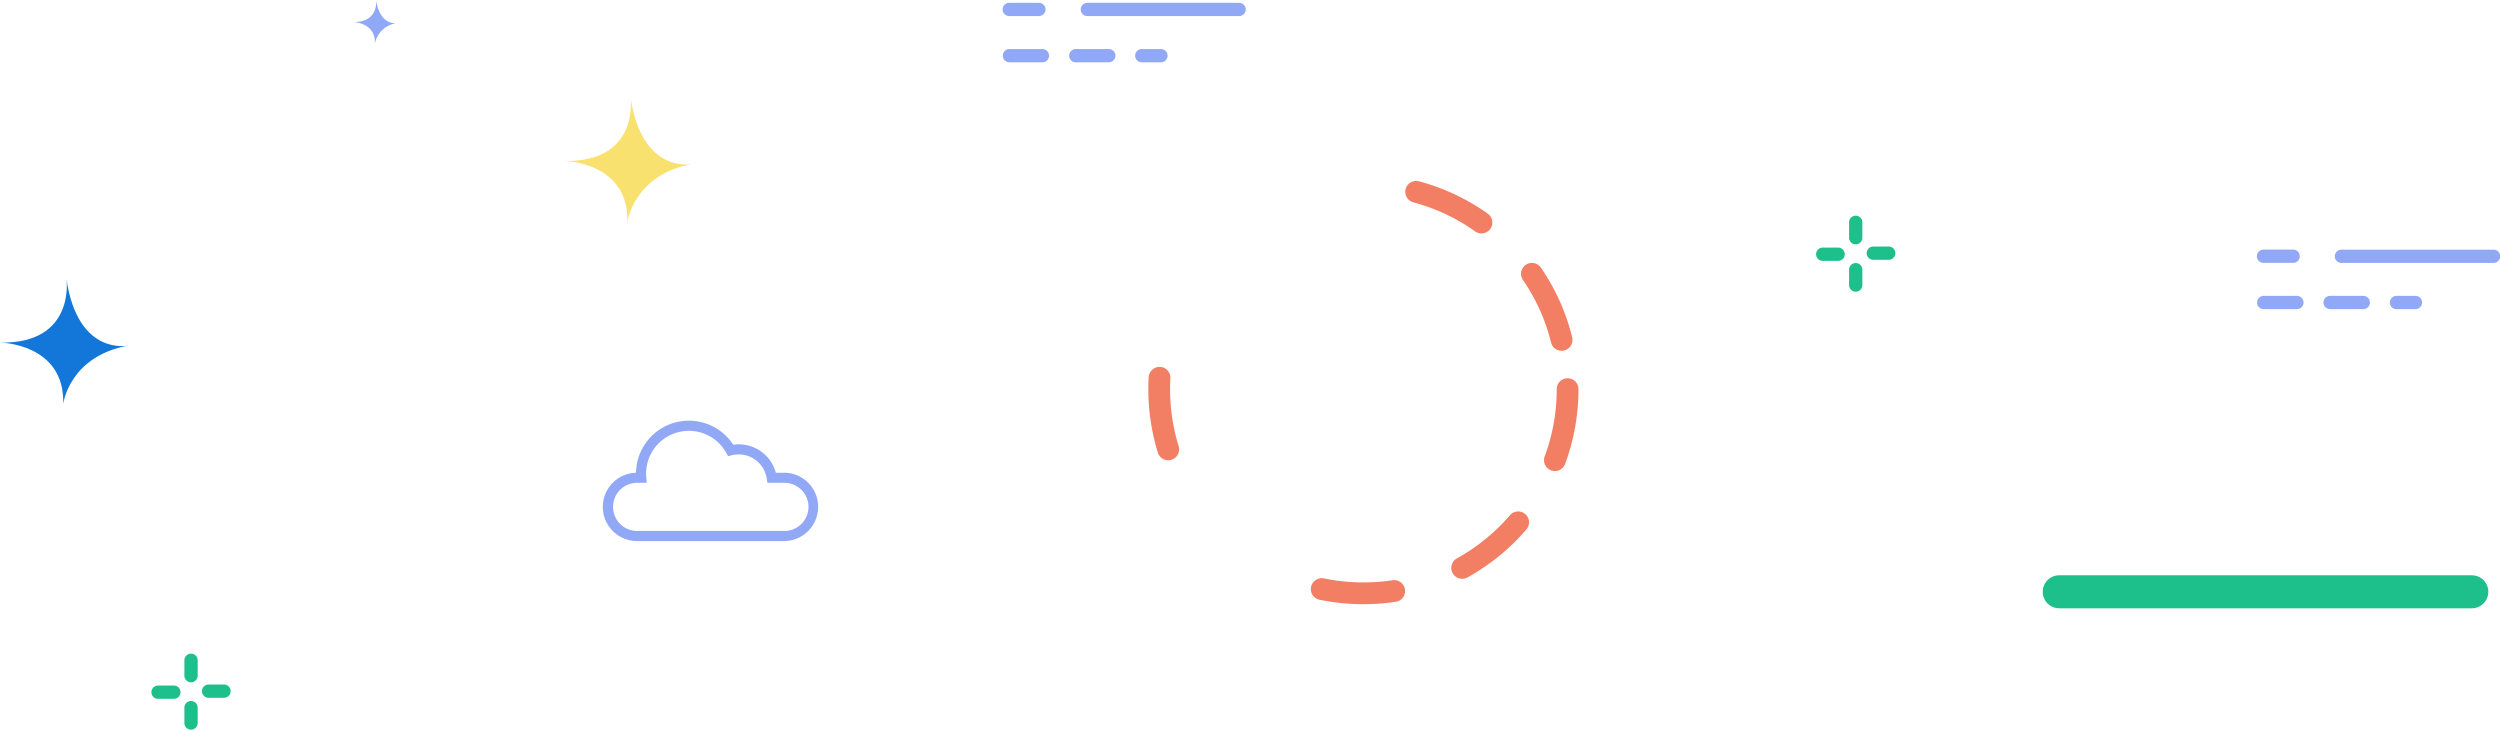 <svg id="Composant_32_1" data-name="Composant 32 – 1" xmlns="http://www.w3.org/2000/svg" width="360" height="105.072" viewBox="0 0 360 105.072">
  <g id="Groupe_252" data-name="Groupe 252" transform="translate(325.02 35.945)">
    <path id="Tracé_63" data-name="Tracé 63" d="M1263.238,795.026h-21.846a.956.956,0,1,0,0,1.911h21.846a.956.956,0,1,0,0-1.911Z" transform="translate(-1229.214 -795.022)" fill="#91a8f6"/>
    <path id="Tracé_64" data-name="Tracé 64" d="M1234.439,795.022h-4.269a.956.956,0,1,0,0,1.911h4.269a.956.956,0,0,0,0-1.911Z" transform="translate(-1229.214 -795.022)" fill="#91a8f6"/>
    <path id="Tracé_65" data-name="Tracé 65" d="M1252.974,802.638a.957.957,0,0,1-.956.956h-2.732a.956.956,0,1,1,0-1.912h2.732A.956.956,0,0,1,1252.974,802.638Zm-7.511,0a.957.957,0,0,1-.956.956h-4.779a.956.956,0,0,1,0-1.912h4.779A.956.956,0,0,1,1245.463,802.638Zm-9.557,0a.957.957,0,0,1-.956.956h-4.779a.956.956,0,0,1,0-1.912h4.779A.956.956,0,0,1,1235.906,802.638Z" transform="translate(-1229.214 -795.022)" fill="#91a8f6"/>
  </g>
  <g id="Groupe_253" data-name="Groupe 253" transform="translate(21.834 94.127)">
    <path id="Tracé_66" data-name="Tracé 66" d="M908.787,858.918a.957.957,0,0,0-.956.956v2.216a.956.956,0,0,0,1.912,0v-2.216A.956.956,0,0,0,908.787,858.918Z" transform="translate(-903.113 -852.101)" fill="#1dbf8a"/>
    <path id="Tracé_67" data-name="Tracé 67" d="M906.286,856.694h-2.217a.956.956,0,1,0,0,1.911h2.217a.956.956,0,1,0,0-1.911Z" transform="translate(-903.113 -852.101)" fill="#1dbf8a"/>
    <path id="Tracé_68" data-name="Tracé 68" d="M908.787,852.1a.957.957,0,0,0-.956.956v2.216a.956.956,0,0,0,1.912,0v-2.216A.956.956,0,0,0,908.787,852.1Z" transform="translate(-903.113 -852.101)" fill="#1dbf8a"/>
    <path id="Tracé_69" data-name="Tracé 69" d="M913.506,856.542h-2.218a.956.956,0,0,0,0,1.911h2.218a.956.956,0,1,0,0-1.911Z" transform="translate(-903.113 -852.101)" fill="#1dbf8a"/>
  </g>
  <g id="Groupe_254" data-name="Groupe 254" transform="translate(261.549 31.06)">
    <path id="Tracé_70" data-name="Tracé 70" d="M1149.188,796.954a.956.956,0,0,0-.956.955v2.217a.956.956,0,1,0,1.912,0v-2.217A.956.956,0,0,0,1149.188,796.954Z" transform="translate(-1143.514 -790.137)" fill="#1dbf8a"/>
    <path id="Tracé_71" data-name="Tracé 71" d="M1146.687,794.73h-2.217a.956.956,0,1,0,0,1.911h2.217a.956.956,0,0,0,0-1.911Z" transform="translate(-1143.514 -790.137)" fill="#1dbf8a"/>
    <path id="Tracé_72" data-name="Tracé 72" d="M1149.188,790.137a.957.957,0,0,0-.956.956v2.215a.956.956,0,1,0,1.912,0v-2.215A.956.956,0,0,0,1149.188,790.137Z" transform="translate(-1143.514 -790.137)" fill="#1dbf8a"/>
    <path id="Tracé_73" data-name="Tracé 73" d="M1153.907,794.578h-2.218a.956.956,0,0,0,0,1.911h2.218a.956.956,0,1,0,0-1.911Z" transform="translate(-1143.514 -790.137)" fill="#1dbf8a"/>
  </g>
  <g id="Groupe_255" data-name="Groupe 255" transform="translate(144.373 0.401)">
    <path id="Tracé_74" data-name="Tracé 74" d="M1060.082,749.482h-21.847a.956.956,0,0,0,0,1.911h21.847a.956.956,0,1,0,0-1.911Z" transform="translate(-1026.058 -749.478)" fill="#91a8f6"/>
    <path id="Tracé_75" data-name="Tracé 75" d="M1031.283,749.478h-4.27a.955.955,0,0,0,0,1.911h4.27a.955.955,0,0,0,0-1.911Z" transform="translate(-1026.058 -749.478)" fill="#91a8f6"/>
    <path id="Tracé_76" data-name="Tracé 76" d="M1049.818,757.093a.956.956,0,0,1-.956.956h-2.732a.956.956,0,1,1,0-1.911h2.732A.956.956,0,0,1,1049.818,757.093Zm-7.511,0a.956.956,0,0,1-.956.956h-4.779a.956.956,0,0,1,0-1.911h4.779A.956.956,0,0,1,1042.307,757.093Zm-9.557,0a.956.956,0,0,1-.956.956h-4.779a.956.956,0,0,1,0-1.911h4.779A.956.956,0,0,1,1032.75,757.093Z" transform="translate(-1026.058 -749.478)" fill="#91a8f6"/>
  </g>
  <path id="Tracé_81" data-name="Tracé 81" d="M972.308,773.157s1.3,9.31-9.57,9.1c0,0,9.341.095,9.1,8.831,0,0,.84-6.872,9.412-8.407C981.246,782.676,974,784.338,972.308,773.157Z" transform="translate(-881.497 -759.077)" fill="#f9e16f"/>
  <path id="Tracé_82" data-name="Tracé 82" d="M878.7,798.868s1.3,9.31-9.57,9.1c0,0,9.341.095,9.1,8.831,0,0,.841-6.872,9.412-8.407C887.633,808.387,880.39,810.048,878.7,798.868Z" transform="translate(-869.126 -758.637)" fill="#1277d9"/>
  <path id="Tracé_83" data-name="Tracé 83" d="M935.436,759.077s.454,3.245-3.336,3.171c0,0,3.257.033,3.169,3.078a3.7,3.7,0,0,1,3.281-2.931S936.026,762.974,935.436,759.077Z" transform="translate(-881.279 -759.077)" fill="#91a8f6"/>
  <g id="Groupe_259" data-name="Groupe 259" transform="translate(86.823 60.584)">
    <path id="Tracé_88" data-name="Tracé 88" d="M994.479,836.228H973.265a4.921,4.921,0,0,1-.157-9.84,7.616,7.616,0,0,1,14-4.03,5.527,5.527,0,0,1,6.134,4.027h1.241a4.922,4.922,0,0,1,0,9.843Zm-21.214-8.386a3.465,3.465,0,1,0,0,6.93h21.214a3.465,3.465,0,0,0,0-6.93H992.03l-.1-.614a4.072,4.072,0,0,0-5.021-3.352l-.536.128-.269-.481a6.16,6.16,0,0,0-11.544,2.995c0,.18.013.357.028.533l.067.791Z" transform="translate(-968.344 -818.9)" fill="#91a8f6"/>
  </g>
  <g id="Groupe_276" data-name="Groupe 276" transform="translate(165.362 26.053)">
    <g id="Groupe_272" data-name="Groupe 272" transform="translate(128.794 56.789)">
      <g id="Groupe_271" data-name="Groupe 271">
        <g id="Groupe_270" data-name="Groupe 270">
          <g id="Groupe_269" data-name="Groupe 269">
            <path id="Tracé_93" data-name="Tracé 93" d="M1178.726,844.673h59.408a2.377,2.377,0,0,0,0-4.754h-59.408a2.377,2.377,0,0,0,0,4.754Z" transform="translate(-1176.35 -839.919)" fill="#1dbf8a"/>
          </g>
        </g>
      </g>
    </g>
    <g id="Groupe_275" data-name="Groupe 275">
      <g id="Groupe_274" data-name="Groupe 274">
        <g id="Groupe_273" data-name="Groupe 273">
          <path id="Tracé_94" data-name="Tracé 94" d="M1078.525,844.082a31.416,31.416,0,0,1-6.319-.643,1.569,1.569,0,0,1-1.22-1.852,1.592,1.592,0,0,1,1.853-1.22,28.359,28.359,0,0,0,9.84.273,1.568,1.568,0,1,1,.464,3.1A31.5,31.5,0,0,1,1078.525,844.082Zm14.229-3.661a1.569,1.569,0,0,1-.763-2.942,27.831,27.831,0,0,0,7.636-6.21,1.566,1.566,0,0,1,2.372,2.046,31.043,31.043,0,0,1-8.488,6.909A1.569,1.569,0,0,1,1092.754,840.421Zm13.345-15.509a1.594,1.594,0,0,1-.546-.1,1.568,1.568,0,0,1-.923-2.015,27.736,27.736,0,0,0,1.732-9.685,1.566,1.566,0,0,1,3.133,0,30.864,30.864,0,0,1-1.926,10.777A1.573,1.573,0,0,1,1106.1,824.912Zm-55.676-1.557a1.565,1.565,0,0,1-1.5-1.107,31.007,31.007,0,0,1-1.37-9.133c0-.585.015-1.161.048-1.735a1.6,1.6,0,0,1,1.653-1.475,1.565,1.565,0,0,1,1.475,1.653c-.028.513-.043,1.034-.043,1.554a27.976,27.976,0,0,0,1.232,8.213,1.567,1.567,0,0,1-1.036,1.959A1.544,1.544,0,0,1,1050.423,823.355Zm56.643-15.766a1.566,1.566,0,0,1-1.52-1.192,27.625,27.625,0,0,0-4.026-8.975,1.568,1.568,0,1,1,2.587-1.771,30.719,30.719,0,0,1,4.48,9.991,1.565,1.565,0,0,1-1.143,1.9A1.514,1.514,0,0,1,1107.066,807.589Zm-11.542-16.9a1.545,1.545,0,0,1-.905-.289,27.6,27.6,0,0,0-8.9-4.184,1.568,1.568,0,1,1,.806-3.031,30.728,30.728,0,0,1,9.909,4.659,1.567,1.567,0,0,1-.911,2.845Z" transform="translate(-1047.556 -783.13)" fill="#f27f63"/>
        </g>
      </g>
    </g>
  </g>
</svg>
